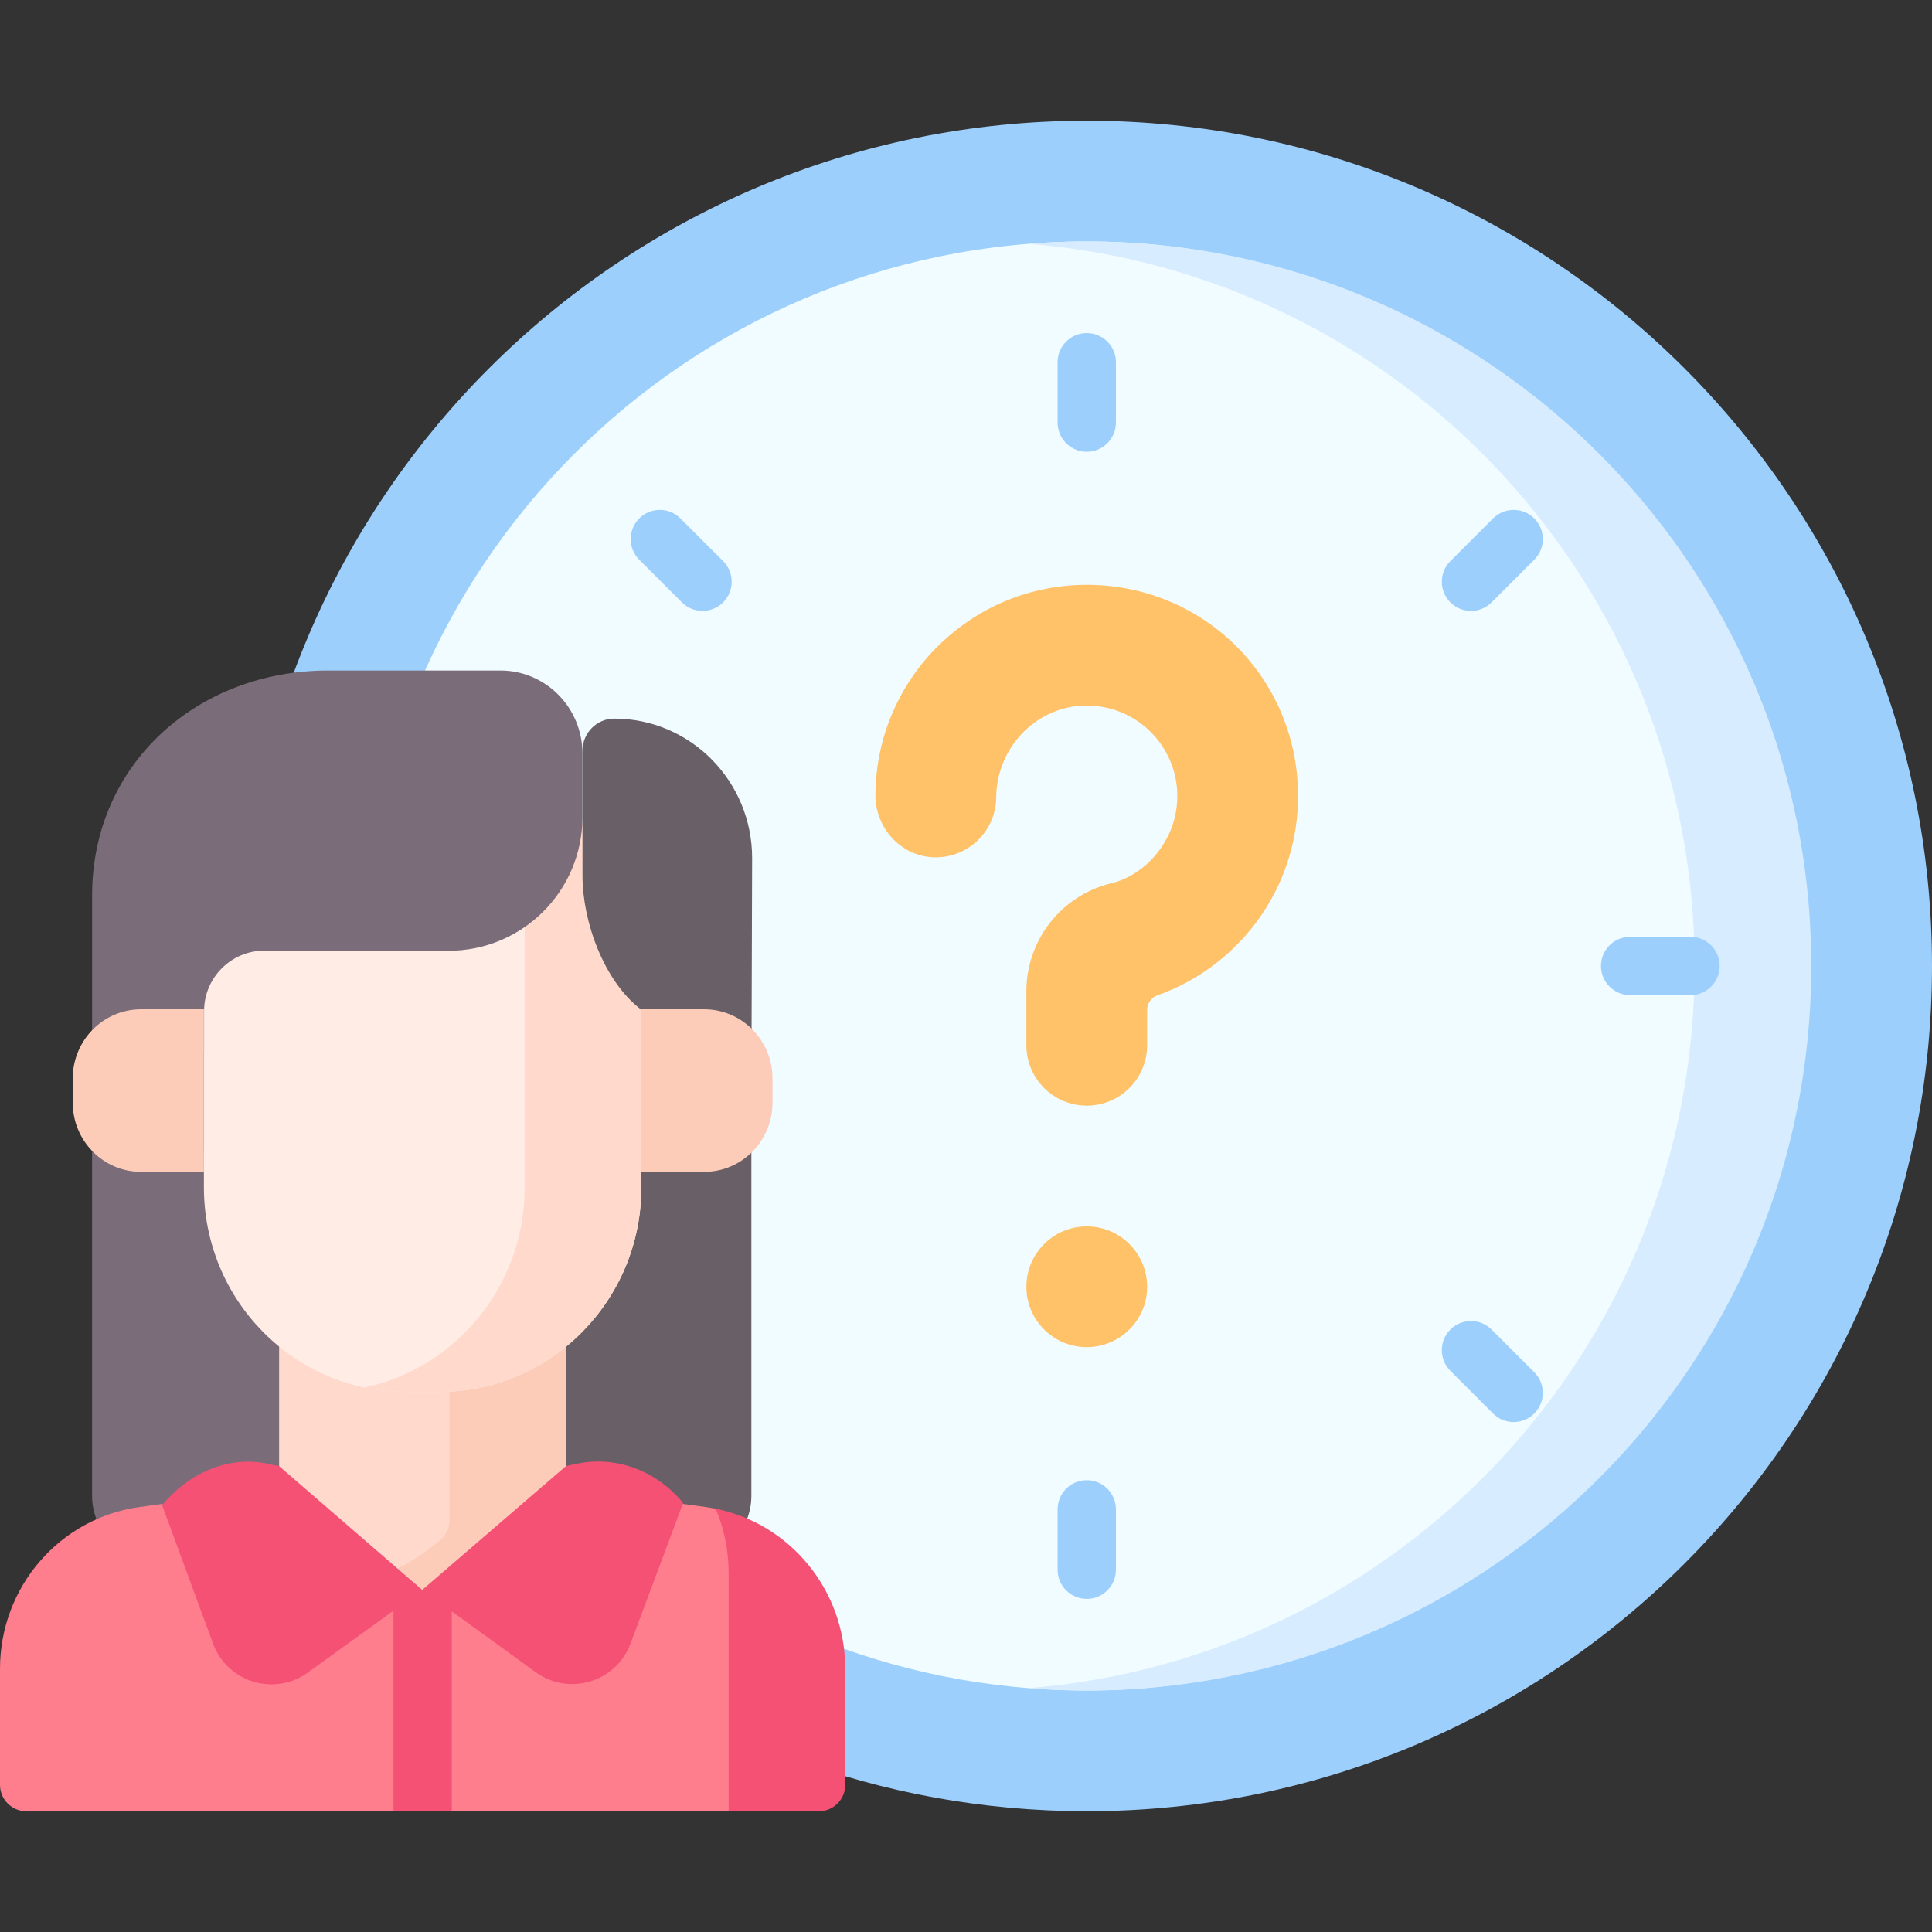 <svg id="Capa_1" enable-background="new 0 0 512 512" height="512" viewBox="0 0 512 512" width="512" xmlns="http://www.w3.org/2000/svg"><rect x="0" y="0" width="512" height="512" fill="#333333" stroke="none"/><g><g><path d="m512 255.994c0 123.712-100.288 224-224 224-13.732 0-27.176-1.236-40.226-3.602-104.515-18.951-183.774-110.418-183.774-220.398 0-123.712 100.288-224 224-224s224 100.289 224 224z" fill="#9dcffd"/><path d="m460.34 255.994c0 111.979-75.761 200.309-187.793 191.387-98.813-7.869-176.547-90.55-176.547-191.387 0-106.062 85.984-192 192-192 106.039 0 172.34 85.962 172.34 192z" fill="#f0fcff"/><path d="m272.547 64.608c98.813 7.87 176.547 90.55 176.547 191.386s-77.734 183.517-176.547 191.387c111.857 8.907 207.453-79.244 207.453-191.387 0-111.979-95.42-200.308-207.453-191.386z" fill="#d7ecfe"/><g fill="#ffc268"><path d="m343.907 207.705c-1.651-29.001-24.784-51.627-53.812-52.686-31.883-1.162-58.095 24.339-58.095 55.962v-.226c0 8.615 6.621 16.028 15.227 16.434 9.188.433 16.773-6.889 16.773-15.981v.349c0-13.014 10.119-24.097 23.125-24.56 13.654-.485 24.875 10.439 24.875 23.984 0 11.577-8.368 20.915-17.464 23.093-13.229 3.167-22.536 15.026-22.536 28.629v14.304c0 8.837 7.163 16 16 16 8.837 0 16-7.163 16-16v-9.365c0-1.743 1.1-3.291 2.742-3.874 22.678-8.052 38.631-30.304 37.165-56.063z"/><path d="m288 357.007c-8.837 0-16-7.163-16-16 0-8.837 7.163-16 16-16 8.837 0 16 7.163 16 16 0 8.837-7.163 16-16 16z"/></g><g><path d="m181.892 413.62h-52.901c-9.515 0-17.229-7.714-17.229-17.229v-91.391h87.359v91.392c0 9.515-7.714 17.228-17.229 17.228z" fill="#685f67"/><path d="m96 413.62h-54.368c-9.515 0-17.229-7.714-17.229-17.229v-91.391h88.825v91.392c.001 9.515-7.713 17.228-17.228 17.228z" fill="#7a6c79"/><path d="m193.094 480.006h-73.368l-7.834-8.112-7.619 8.112h-97.273c-3.866 0-7-3.134-7-7v-30.786c0-21.64 15.808-39.947 36.997-42.845l5.928-.811 31.044 15.056h76.062l30.964-15.067 6.008.821c.898.123 1.779.317 2.665.451 7.298 1.1 17.166 21.671 17.166 42.394z" fill="#ff7e8e"/><path d="m119.726 479.994v-59.485c0-3.007-1.718-5.612-4.225-6.889h-7.003c-2.507 1.277-4.225 3.882-4.225 6.889v59.485.011h15.453c0-.003 0-.007 0-.011z" fill="#f45175"/><path d="m189.668 399.826c2.21 5.232 3.426 10.977 3.426 16.979v63.2h23.906c3.866 0 7-3.134 7-7v-30.785c0-20.723-14.497-38.389-34.332-42.394z" fill="#f45175"/><path d="m150.031 335.027v70.867c-21.268 20.603-54.794 20.603-76.062 0v-70.867c9.491 8.039 20.841 12.702 33.059 12.702h9.945c12.217 0 23.567-4.663 33.058-12.702z" fill="#ffdacc"/><g><path d="m119.125 347.681v55.121c0 2.023-.864 3.962-2.395 5.282-6.047 5.214-12.941 8.889-20.183 11.029 18.295 5.404 38.808.999 53.484-13.218v-70.867c-8.931 7.564-19.509 12.139-30.906 12.653z" fill="#fcccb9"/></g><g><path d="m54.038 233.915v80.767c0 29.926 23.969 54.186 53.537 54.186h8.849c29.568 0 53.537-24.26 53.537-54.186v-75.205c0-12.236-9.801-22.156-21.89-22.156h-77.638c-9.054 0-16.395 7.429-16.395 16.594z" fill="#ffece4"/><path d="m148.071 217.321h-30.906c12.09 0 21.89 9.92 21.89 22.156v75.205c0 26.1-18.232 47.89-42.509 53.035 3.559.754 7.248 1.151 11.028 1.151h8.849c29.568 0 53.537-24.26 53.537-54.186v-75.205c.002-12.237-9.799-22.156-21.889-22.156z" fill="#ffdacc"/><path d="m154.351 216.521c0 19.603-15.919 35.484-35.522 35.445-7.526-.015-32.1-.034-48.715-.045-8.855-.006-16.034 7.171-16.034 16.026v11.16h-29.676v-41.765c0-34.959 28.001-59.65 62.541-59.65h45.673c12.003 0 21.734 9.849 21.734 21.997v16.832z" fill="#7a6c79"/><path d="m54.038 267.474h-16.654c-9.999 0-18.105 8.204-18.105 18.325v6.432c0 10.121 8.106 18.325 18.105 18.325h16.654z" fill="#fcccb9"/><path d="m162.78 190.44c20.182 0 36.542 16.559 36.542 36.985l-.177 55.308s-29.187-15.254-29.195-15.26h-.15c-9.73-7.471-15.434-23.15-15.434-35.418v-33.086c-.008-4.707 3.761-8.529 8.414-8.529z" fill="#685f67"/><path d="m169.962 267.474h16.654c9.999 0 18.105 8.204 18.105 18.325v6.432c0 10.121-8.106 18.325-18.105 18.325h-16.654z" fill="#fcccb9"/></g><g fill="#f45175"><path d="m111.892 421.346-37.923-32.812-3.207-.661c-10.518-2.167-20.995 2.706-27.792 11.021l13.487 36.677c3.81 10.361 16.53 14.122 25.361 7.497z"/><path d="m111.892 421.346 38.139-32.856 2.991-.616c10.518-2.167 21.21 2.113 28.007 10.427l-13.943 37.279c-3.858 10.315-16.553 14.018-25.352 7.395z"/></g></g><g fill="#9dcffd"><path d="m288 119.721c4.268 0 7.726-3.459 7.726-7.726v-16c0-4.267-3.459-7.726-7.726-7.726-4.268 0-7.726 3.459-7.726 7.726v16c0 4.266 3.459 7.726 7.726 7.726z"/><path d="m288 392.268c-4.268 0-7.726 3.459-7.726 7.726v16c0 4.267 3.459 7.726 7.726 7.726 4.268 0 7.726-3.459 7.726-7.726v-16c.001-4.267-3.458-7.726-7.726-7.726z"/><path d="m395.286 159.634 11.314-11.313c3.018-3.017 3.018-7.909.001-10.927s-7.91-3.018-10.927 0l-11.314 11.313c-3.018 3.017-3.018 7.909-.001 10.927 3.016 3.016 7.909 3.019 10.927 0z"/><path d="m180.326 137.394c-3.017-3.017-7.91-3.017-10.927 0-3.018 3.017-3.018 7.91 0 10.927l11.314 11.313c3.018 3.018 7.909 3.017 10.927 0s3.018-7.91 0-10.927z"/><path d="m395.673 374.595c3.019 3.018 7.909 3.017 10.928 0 3.017-3.017 3.017-7.91 0-10.927l-11.314-11.314c-3.018-3.017-7.91-3.017-10.928 0-3.017 3.017-3.017 7.91 0 10.927z"/><path d="m432 263.721h16c4.268 0 7.726-3.459 7.726-7.726s-3.459-7.726-7.726-7.726h-16c-4.268 0-7.726 3.459-7.726 7.726s3.459 7.726 7.726 7.726z"/></g></g></g></svg>